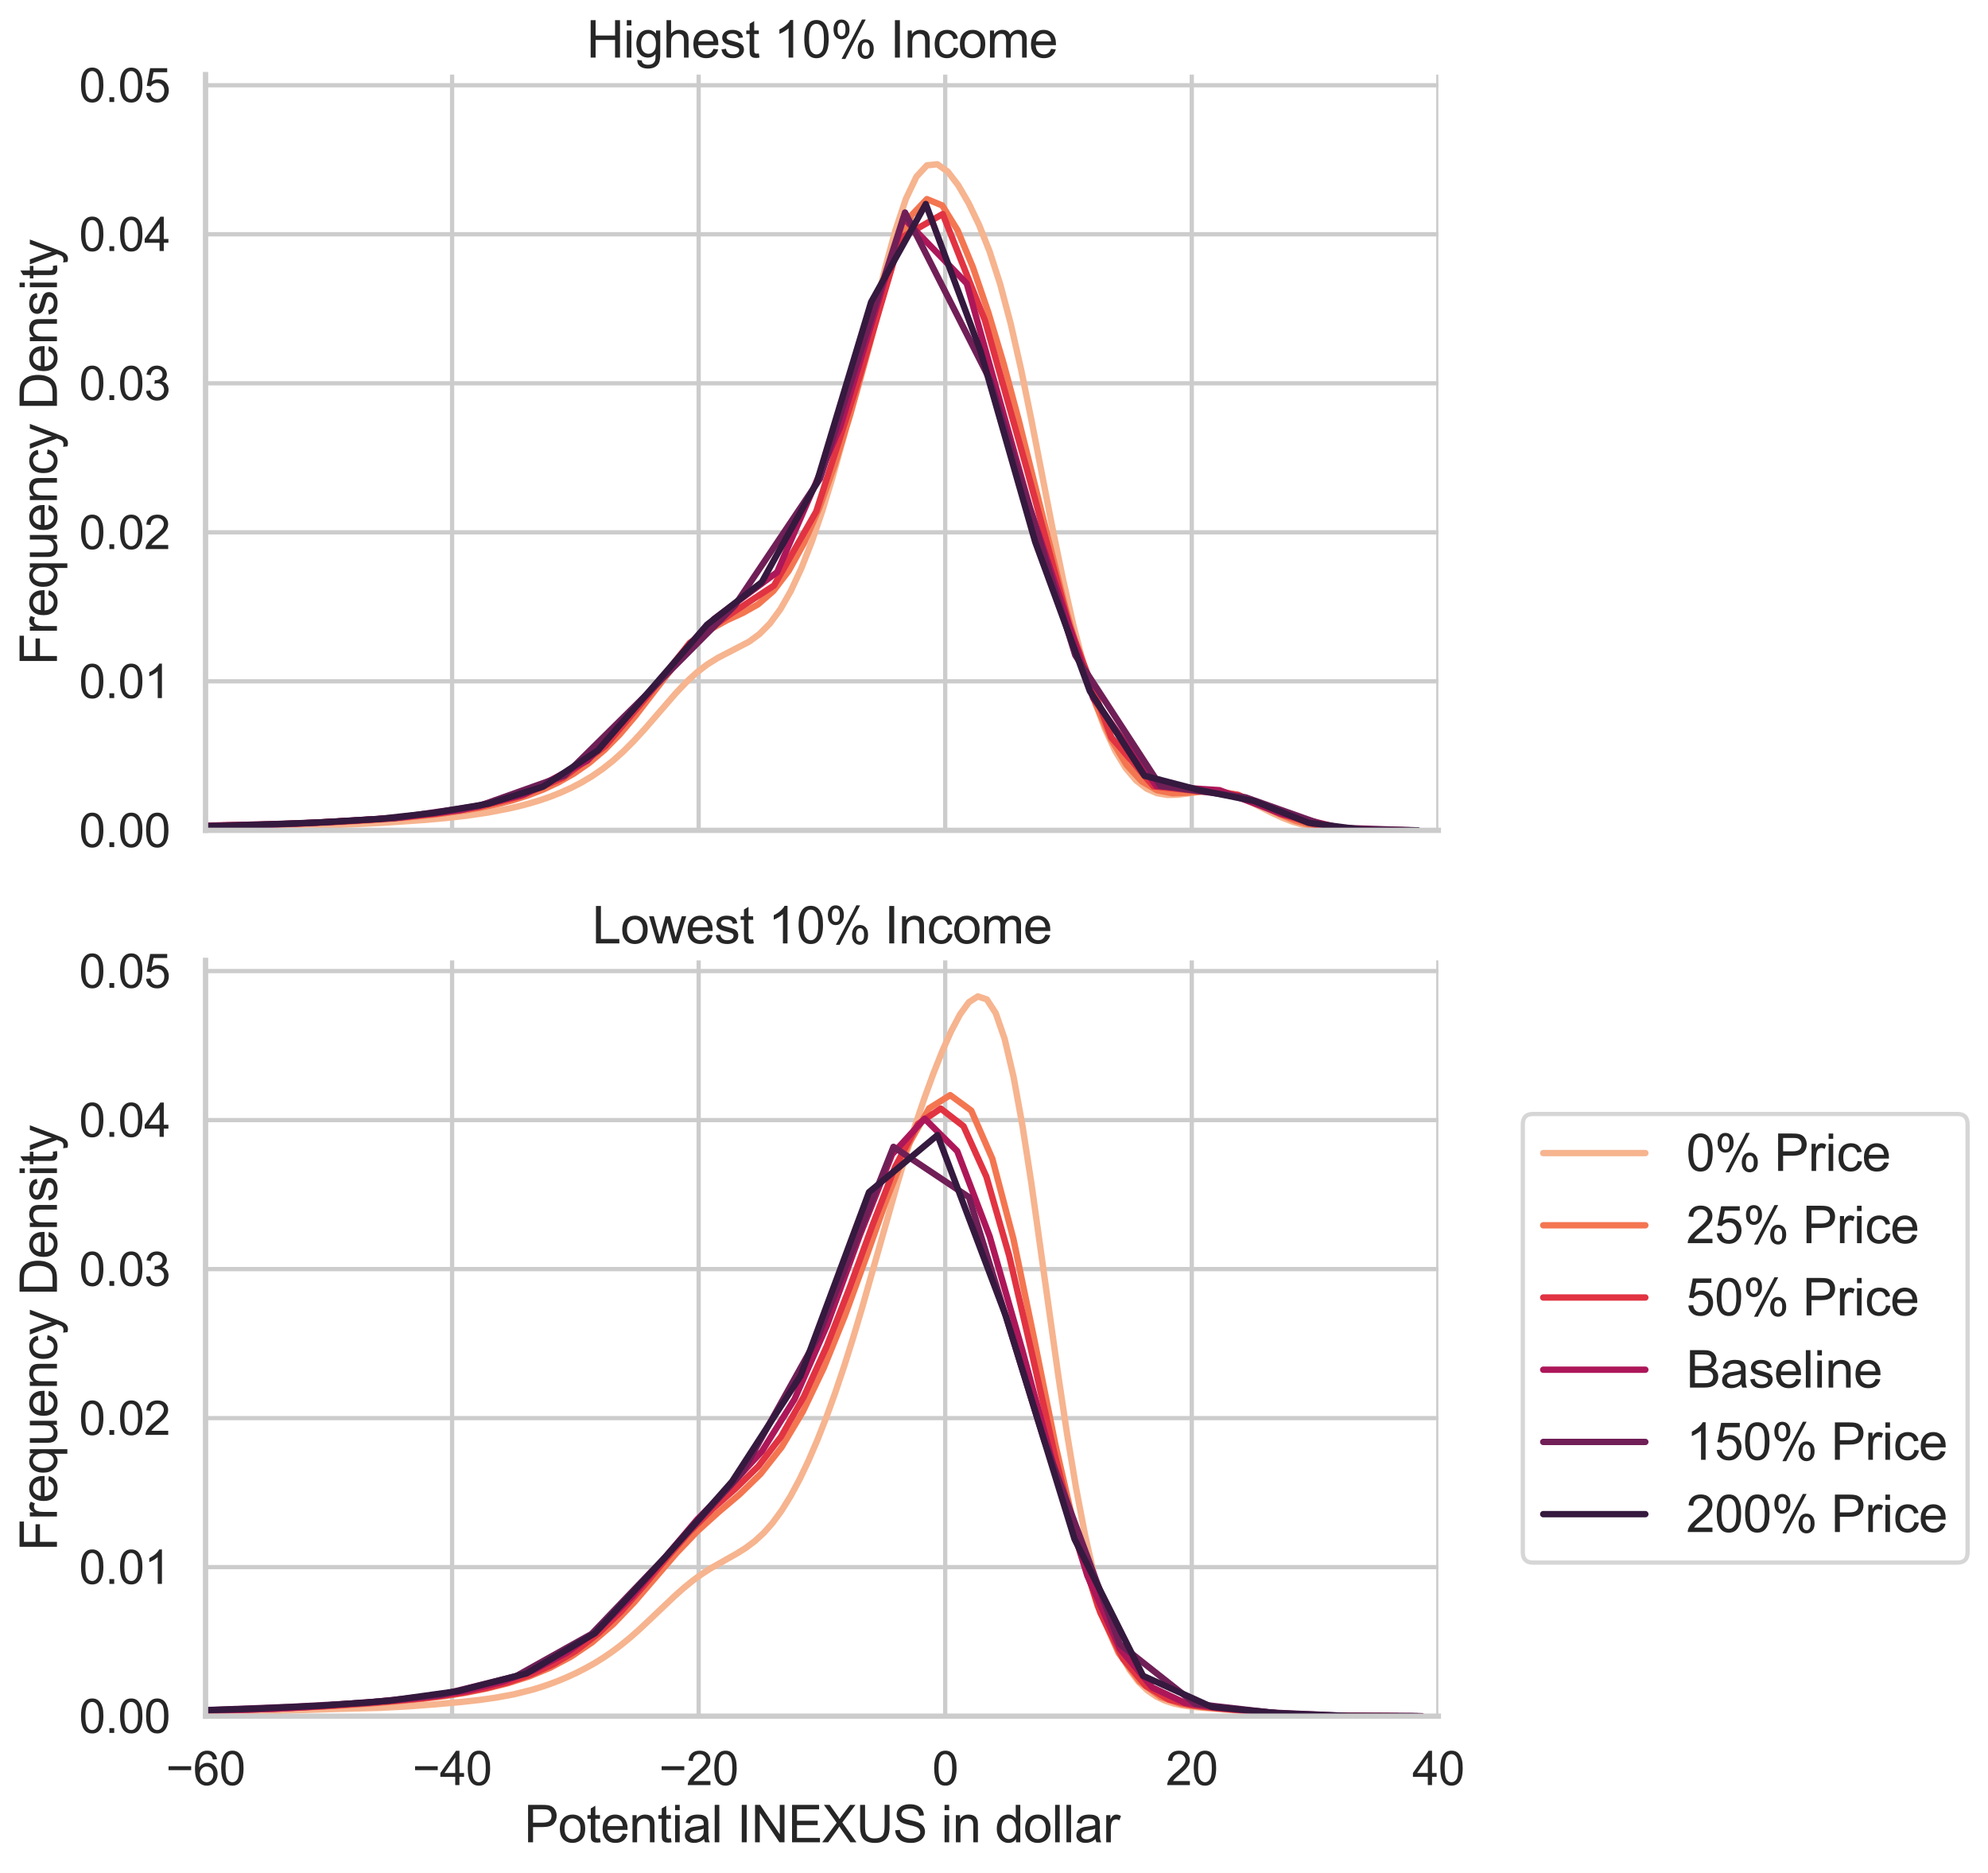 <?xml version="1.0" encoding="utf-8" standalone="no"?>
<!DOCTYPE svg PUBLIC "-//W3C//DTD SVG 1.1//EN"
  "http://www.w3.org/Graphics/SVG/1.1/DTD/svg11.dtd">
<svg xmlns:xlink="http://www.w3.org/1999/xlink" width="701.063pt" height="660.349pt" viewBox="0 0 701.063 660.349" xmlns="http://www.w3.org/2000/svg" version="1.1">
 <defs>
  <style type="text/css">*{stroke-linejoin: round; stroke-linecap: butt}</style>
 </defs>
 <g id="figure_1">
  <g id="patch_1">
   <path d="M 0 660.349 
L 701.063 660.349 
L 701.063 0 
L 0 0 
z
" style="fill: #ffffff"/>
  </g>
  <g id="axes_1">
   <g id="patch_2">
    <path d="M 72.483 292.771 
L 507.228 292.771 
L 507.228 26.303 
L 72.483 26.303 
z
" style="fill: #ffffff"/>
   </g>
   <g id="matplotlib.axis_1">
    <g id="xtick_1">
     <g id="line2d_1">
      <path d="M 72.483 292.771 
L 72.483 26.303 
" clip-path="url(#pb8b568c6f8)" style="fill: none; stroke: #cccccc; stroke-width: 1.5; stroke-linecap: round"/>
     </g>
    </g>
    <g id="xtick_2">
     <g id="line2d_2">
      <path d="M 159.432 292.771 
L 159.432 26.303 
" clip-path="url(#pb8b568c6f8)" style="fill: none; stroke: #cccccc; stroke-width: 1.5; stroke-linecap: round"/>
     </g>
    </g>
    <g id="xtick_3">
     <g id="line2d_3">
      <path d="M 246.381 292.771 
L 246.381 26.303 
" clip-path="url(#pb8b568c6f8)" style="fill: none; stroke: #cccccc; stroke-width: 1.5; stroke-linecap: round"/>
     </g>
    </g>
    <g id="xtick_4">
     <g id="line2d_4">
      <path d="M 333.33 292.771 
L 333.33 26.303 
" clip-path="url(#pb8b568c6f8)" style="fill: none; stroke: #cccccc; stroke-width: 1.5; stroke-linecap: round"/>
     </g>
    </g>
    <g id="xtick_5">
     <g id="line2d_5">
      <path d="M 420.279 292.771 
L 420.279 26.303 
" clip-path="url(#pb8b568c6f8)" style="fill: none; stroke: #cccccc; stroke-width: 1.5; stroke-linecap: round"/>
     </g>
    </g>
    <g id="xtick_6">
     <g id="line2d_6">
      <path d="M 507.228 292.771 
L 507.228 26.303 
" clip-path="url(#pb8b568c6f8)" style="fill: none; stroke: #cccccc; stroke-width: 1.5; stroke-linecap: round"/>
     </g>
    </g>
   </g>
   <g id="matplotlib.axis_2">
    <g id="ytick_1">
     <g id="line2d_7">
      <path d="M 72.483 292.771 
L 507.228 292.771 
" clip-path="url(#pb8b568c6f8)" style="fill: none; stroke: #cccccc; stroke-width: 1.5; stroke-linecap: round"/>
     </g>
     <g id="text_1">
      <!-- 0.00 -->
      <g style="fill: #262626" transform="translate(27.872 298.676)scale(0.165 -0.165)">
       <defs>
        <path id="ArialMT-30" d="M 266 2259 
Q 266 3072 433 3567 
Q 600 4063 929 4331 
Q 1259 4600 1759 4600 
Q 2128 4600 2406 4451 
Q 2684 4303 2865 4023 
Q 3047 3744 3150 3342 
Q 3253 2941 3253 2259 
Q 3253 1453 3087 958 
Q 2922 463 2592 192 
Q 2263 -78 1759 -78 
Q 1097 -78 719 397 
Q 266 969 266 2259 
z
M 844 2259 
Q 844 1131 1108 757 
Q 1372 384 1759 384 
Q 2147 384 2411 759 
Q 2675 1134 2675 2259 
Q 2675 3391 2411 3762 
Q 2147 4134 1753 4134 
Q 1366 4134 1134 3806 
Q 844 3388 844 2259 
z
" transform="scale(0.016)"/>
        <path id="ArialMT-2e" d="M 581 0 
L 581 641 
L 1222 641 
L 1222 0 
L 581 0 
z
" transform="scale(0.016)"/>
       </defs>
       <use xlink:href="#ArialMT-30"/>
       <use xlink:href="#ArialMT-2e" x="55.615"/>
       <use xlink:href="#ArialMT-30" x="83.398"/>
       <use xlink:href="#ArialMT-30" x="139.014"/>
      </g>
     </g>
    </g>
    <g id="ytick_2">
     <g id="line2d_8">
      <path d="M 72.483 240.229 
L 507.228 240.229 
" clip-path="url(#pb8b568c6f8)" style="fill: none; stroke: #cccccc; stroke-width: 1.5; stroke-linecap: round"/>
     </g>
     <g id="text_2">
      <!-- 0.01 -->
      <g style="fill: #262626" transform="translate(27.872 246.134)scale(0.165 -0.165)">
       <defs>
        <path id="ArialMT-31" d="M 2384 0 
L 1822 0 
L 1822 3584 
Q 1619 3391 1289 3197 
Q 959 3003 697 2906 
L 697 3450 
Q 1169 3672 1522 3987 
Q 1875 4303 2022 4600 
L 2384 4600 
L 2384 0 
z
" transform="scale(0.016)"/>
       </defs>
       <use xlink:href="#ArialMT-30"/>
       <use xlink:href="#ArialMT-2e" x="55.615"/>
       <use xlink:href="#ArialMT-30" x="83.398"/>
       <use xlink:href="#ArialMT-31" x="139.014"/>
      </g>
     </g>
    </g>
    <g id="ytick_3">
     <g id="line2d_9">
      <path d="M 72.483 187.687 
L 507.228 187.687 
" clip-path="url(#pb8b568c6f8)" style="fill: none; stroke: #cccccc; stroke-width: 1.5; stroke-linecap: round"/>
     </g>
     <g id="text_3">
      <!-- 0.02 -->
      <g style="fill: #262626" transform="translate(27.872 193.592)scale(0.165 -0.165)">
       <defs>
        <path id="ArialMT-32" d="M 3222 541 
L 3222 0 
L 194 0 
Q 188 203 259 391 
Q 375 700 629 1000 
Q 884 1300 1366 1694 
Q 2113 2306 2375 2664 
Q 2638 3022 2638 3341 
Q 2638 3675 2398 3904 
Q 2159 4134 1775 4134 
Q 1369 4134 1125 3890 
Q 881 3647 878 3216 
L 300 3275 
Q 359 3922 746 4261 
Q 1134 4600 1788 4600 
Q 2447 4600 2831 4234 
Q 3216 3869 3216 3328 
Q 3216 3053 3103 2787 
Q 2991 2522 2730 2228 
Q 2469 1934 1863 1422 
Q 1356 997 1212 845 
Q 1069 694 975 541 
L 3222 541 
z
" transform="scale(0.016)"/>
       </defs>
       <use xlink:href="#ArialMT-30"/>
       <use xlink:href="#ArialMT-2e" x="55.615"/>
       <use xlink:href="#ArialMT-30" x="83.398"/>
       <use xlink:href="#ArialMT-32" x="139.014"/>
      </g>
     </g>
    </g>
    <g id="ytick_4">
     <g id="line2d_10">
      <path d="M 72.483 135.146 
L 507.228 135.146 
" clip-path="url(#pb8b568c6f8)" style="fill: none; stroke: #cccccc; stroke-width: 1.5; stroke-linecap: round"/>
     </g>
     <g id="text_4">
      <!-- 0.03 -->
      <g style="fill: #262626" transform="translate(27.872 141.051)scale(0.165 -0.165)">
       <defs>
        <path id="ArialMT-33" d="M 269 1209 
L 831 1284 
Q 928 806 1161 595 
Q 1394 384 1728 384 
Q 2125 384 2398 659 
Q 2672 934 2672 1341 
Q 2672 1728 2419 1979 
Q 2166 2231 1775 2231 
Q 1616 2231 1378 2169 
L 1441 2663 
Q 1497 2656 1531 2656 
Q 1891 2656 2178 2843 
Q 2466 3031 2466 3422 
Q 2466 3731 2256 3934 
Q 2047 4138 1716 4138 
Q 1388 4138 1169 3931 
Q 950 3725 888 3313 
L 325 3413 
Q 428 3978 793 4289 
Q 1159 4600 1703 4600 
Q 2078 4600 2393 4439 
Q 2709 4278 2876 4000 
Q 3044 3722 3044 3409 
Q 3044 3113 2884 2869 
Q 2725 2625 2413 2481 
Q 2819 2388 3044 2092 
Q 3269 1797 3269 1353 
Q 3269 753 2831 336 
Q 2394 -81 1725 -81 
Q 1122 -81 723 278 
Q 325 638 269 1209 
z
" transform="scale(0.016)"/>
       </defs>
       <use xlink:href="#ArialMT-30"/>
       <use xlink:href="#ArialMT-2e" x="55.615"/>
       <use xlink:href="#ArialMT-30" x="83.398"/>
       <use xlink:href="#ArialMT-33" x="139.014"/>
      </g>
     </g>
    </g>
    <g id="ytick_5">
     <g id="line2d_11">
      <path d="M 72.483 82.604 
L 507.228 82.604 
" clip-path="url(#pb8b568c6f8)" style="fill: none; stroke: #cccccc; stroke-width: 1.5; stroke-linecap: round"/>
     </g>
     <g id="text_5">
      <!-- 0.04 -->
      <g style="fill: #262626" transform="translate(27.872 88.509)scale(0.165 -0.165)">
       <defs>
        <path id="ArialMT-34" d="M 2069 0 
L 2069 1097 
L 81 1097 
L 81 1613 
L 2172 4581 
L 2631 4581 
L 2631 1613 
L 3250 1613 
L 3250 1097 
L 2631 1097 
L 2631 0 
L 2069 0 
z
M 2069 1613 
L 2069 3678 
L 634 1613 
L 2069 1613 
z
" transform="scale(0.016)"/>
       </defs>
       <use xlink:href="#ArialMT-30"/>
       <use xlink:href="#ArialMT-2e" x="55.615"/>
       <use xlink:href="#ArialMT-30" x="83.398"/>
       <use xlink:href="#ArialMT-34" x="139.014"/>
      </g>
     </g>
    </g>
    <g id="ytick_6">
     <g id="line2d_12">
      <path d="M 72.483 30.062 
L 507.228 30.062 
" clip-path="url(#pb8b568c6f8)" style="fill: none; stroke: #cccccc; stroke-width: 1.5; stroke-linecap: round"/>
     </g>
     <g id="text_6">
      <!-- 0.05 -->
      <g style="fill: #262626" transform="translate(27.872 35.967)scale(0.165 -0.165)">
       <defs>
        <path id="ArialMT-35" d="M 266 1200 
L 856 1250 
Q 922 819 1161 601 
Q 1400 384 1738 384 
Q 2144 384 2425 690 
Q 2706 997 2706 1503 
Q 2706 1984 2436 2262 
Q 2166 2541 1728 2541 
Q 1456 2541 1237 2417 
Q 1019 2294 894 2097 
L 366 2166 
L 809 4519 
L 3088 4519 
L 3088 3981 
L 1259 3981 
L 1013 2750 
Q 1425 3038 1878 3038 
Q 2478 3038 2890 2622 
Q 3303 2206 3303 1553 
Q 3303 931 2941 478 
Q 2500 -78 1738 -78 
Q 1113 -78 717 272 
Q 322 622 266 1200 
z
" transform="scale(0.016)"/>
       </defs>
       <use xlink:href="#ArialMT-30"/>
       <use xlink:href="#ArialMT-2e" x="55.615"/>
       <use xlink:href="#ArialMT-30" x="83.398"/>
       <use xlink:href="#ArialMT-35" x="139.014"/>
      </g>
     </g>
    </g>
    <g id="text_7">
     <!-- Frequency Density -->
     <g style="fill: #262626" transform="translate(20.084 234.565)rotate(-90)scale(0.18 -0.18)">
      <defs>
       <path id="ArialMT-46" d="M 525 0 
L 525 4581 
L 3616 4581 
L 3616 4041 
L 1131 4041 
L 1131 2622 
L 3281 2622 
L 3281 2081 
L 1131 2081 
L 1131 0 
L 525 0 
z
" transform="scale(0.016)"/>
       <path id="ArialMT-72" d="M 416 0 
L 416 3319 
L 922 3319 
L 922 2816 
Q 1116 3169 1280 3281 
Q 1444 3394 1641 3394 
Q 1925 3394 2219 3213 
L 2025 2691 
Q 1819 2813 1613 2813 
Q 1428 2813 1281 2702 
Q 1134 2591 1072 2394 
Q 978 2094 978 1738 
L 978 0 
L 416 0 
z
" transform="scale(0.016)"/>
       <path id="ArialMT-65" d="M 2694 1069 
L 3275 997 
Q 3138 488 2766 206 
Q 2394 -75 1816 -75 
Q 1088 -75 661 373 
Q 234 822 234 1631 
Q 234 2469 665 2931 
Q 1097 3394 1784 3394 
Q 2450 3394 2872 2941 
Q 3294 2488 3294 1666 
Q 3294 1616 3291 1516 
L 816 1516 
Q 847 969 1125 678 
Q 1403 388 1819 388 
Q 2128 388 2347 550 
Q 2566 713 2694 1069 
z
M 847 1978 
L 2700 1978 
Q 2663 2397 2488 2606 
Q 2219 2931 1791 2931 
Q 1403 2931 1139 2672 
Q 875 2413 847 1978 
z
" transform="scale(0.016)"/>
       <path id="ArialMT-71" d="M 2538 -1272 
L 2538 353 
Q 2406 169 2170 47 
Q 1934 -75 1669 -75 
Q 1078 -75 651 397 
Q 225 869 225 1691 
Q 225 2191 398 2587 
Q 572 2984 901 3189 
Q 1231 3394 1625 3394 
Q 2241 3394 2594 2875 
L 2594 3319 
L 3100 3319 
L 3100 -1272 
L 2538 -1272 
z
M 803 1669 
Q 803 1028 1072 708 
Q 1341 388 1716 388 
Q 2075 388 2334 692 
Q 2594 997 2594 1619 
Q 2594 2281 2320 2615 
Q 2047 2950 1678 2950 
Q 1313 2950 1058 2639 
Q 803 2328 803 1669 
z
" transform="scale(0.016)"/>
       <path id="ArialMT-75" d="M 2597 0 
L 2597 488 
Q 2209 -75 1544 -75 
Q 1250 -75 995 37 
Q 741 150 617 320 
Q 494 491 444 738 
Q 409 903 409 1263 
L 409 3319 
L 972 3319 
L 972 1478 
Q 972 1038 1006 884 
Q 1059 663 1231 536 
Q 1403 409 1656 409 
Q 1909 409 2131 539 
Q 2353 669 2445 892 
Q 2538 1116 2538 1541 
L 2538 3319 
L 3100 3319 
L 3100 0 
L 2597 0 
z
" transform="scale(0.016)"/>
       <path id="ArialMT-6e" d="M 422 0 
L 422 3319 
L 928 3319 
L 928 2847 
Q 1294 3394 1984 3394 
Q 2284 3394 2536 3286 
Q 2788 3178 2913 3003 
Q 3038 2828 3088 2588 
Q 3119 2431 3119 2041 
L 3119 0 
L 2556 0 
L 2556 2019 
Q 2556 2363 2490 2533 
Q 2425 2703 2258 2804 
Q 2091 2906 1866 2906 
Q 1506 2906 1245 2678 
Q 984 2450 984 1813 
L 984 0 
L 422 0 
z
" transform="scale(0.016)"/>
       <path id="ArialMT-63" d="M 2588 1216 
L 3141 1144 
Q 3050 572 2676 248 
Q 2303 -75 1759 -75 
Q 1078 -75 664 370 
Q 250 816 250 1647 
Q 250 2184 428 2587 
Q 606 2991 970 3192 
Q 1334 3394 1763 3394 
Q 2303 3394 2647 3120 
Q 2991 2847 3088 2344 
L 2541 2259 
Q 2463 2594 2264 2762 
Q 2066 2931 1784 2931 
Q 1359 2931 1093 2626 
Q 828 2322 828 1663 
Q 828 994 1084 691 
Q 1341 388 1753 388 
Q 2084 388 2306 591 
Q 2528 794 2588 1216 
z
" transform="scale(0.016)"/>
       <path id="ArialMT-79" d="M 397 -1278 
L 334 -750 
Q 519 -800 656 -800 
Q 844 -800 956 -737 
Q 1069 -675 1141 -563 
Q 1194 -478 1313 -144 
Q 1328 -97 1363 -6 
L 103 3319 
L 709 3319 
L 1400 1397 
Q 1534 1031 1641 628 
Q 1738 1016 1872 1384 
L 2581 3319 
L 3144 3319 
L 1881 -56 
Q 1678 -603 1566 -809 
Q 1416 -1088 1222 -1217 
Q 1028 -1347 759 -1347 
Q 597 -1347 397 -1278 
z
" transform="scale(0.016)"/>
       <path id="ArialMT-20" transform="scale(0.016)"/>
       <path id="ArialMT-44" d="M 494 0 
L 494 4581 
L 2072 4581 
Q 2606 4581 2888 4516 
Q 3281 4425 3559 4188 
Q 3922 3881 4101 3404 
Q 4281 2928 4281 2316 
Q 4281 1794 4159 1391 
Q 4038 988 3847 723 
Q 3656 459 3429 307 
Q 3203 156 2883 78 
Q 2563 0 2147 0 
L 494 0 
z
M 1100 541 
L 2078 541 
Q 2531 541 2789 625 
Q 3047 709 3200 863 
Q 3416 1078 3536 1442 
Q 3656 1806 3656 2325 
Q 3656 3044 3420 3430 
Q 3184 3816 2847 3947 
Q 2603 4041 2063 4041 
L 1100 4041 
L 1100 541 
z
" transform="scale(0.016)"/>
       <path id="ArialMT-73" d="M 197 991 
L 753 1078 
Q 800 744 1014 566 
Q 1228 388 1613 388 
Q 2000 388 2187 545 
Q 2375 703 2375 916 
Q 2375 1106 2209 1216 
Q 2094 1291 1634 1406 
Q 1016 1563 777 1677 
Q 538 1791 414 1992 
Q 291 2194 291 2438 
Q 291 2659 392 2848 
Q 494 3038 669 3163 
Q 800 3259 1026 3326 
Q 1253 3394 1513 3394 
Q 1903 3394 2198 3281 
Q 2494 3169 2634 2976 
Q 2775 2784 2828 2463 
L 2278 2388 
Q 2241 2644 2061 2787 
Q 1881 2931 1553 2931 
Q 1166 2931 1000 2803 
Q 834 2675 834 2503 
Q 834 2394 903 2306 
Q 972 2216 1119 2156 
Q 1203 2125 1616 2013 
Q 2213 1853 2448 1751 
Q 2684 1650 2818 1456 
Q 2953 1263 2953 975 
Q 2953 694 2789 445 
Q 2625 197 2315 61 
Q 2006 -75 1616 -75 
Q 969 -75 630 194 
Q 291 463 197 991 
z
" transform="scale(0.016)"/>
       <path id="ArialMT-69" d="M 425 3934 
L 425 4581 
L 988 4581 
L 988 3934 
L 425 3934 
z
M 425 0 
L 425 3319 
L 988 3319 
L 988 0 
L 425 0 
z
" transform="scale(0.016)"/>
       <path id="ArialMT-74" d="M 1650 503 
L 1731 6 
Q 1494 -44 1306 -44 
Q 1000 -44 831 53 
Q 663 150 594 308 
Q 525 466 525 972 
L 525 2881 
L 113 2881 
L 113 3319 
L 525 3319 
L 525 4141 
L 1084 4478 
L 1084 3319 
L 1650 3319 
L 1650 2881 
L 1084 2881 
L 1084 941 
Q 1084 700 1114 631 
Q 1144 563 1211 522 
Q 1278 481 1403 481 
Q 1497 481 1650 503 
z
" transform="scale(0.016)"/>
      </defs>
      <use xlink:href="#ArialMT-46"/>
      <use xlink:href="#ArialMT-72" x="61.084"/>
      <use xlink:href="#ArialMT-65" x="94.385"/>
      <use xlink:href="#ArialMT-71" x="150"/>
      <use xlink:href="#ArialMT-75" x="205.615"/>
      <use xlink:href="#ArialMT-65" x="261.23"/>
      <use xlink:href="#ArialMT-6e" x="316.846"/>
      <use xlink:href="#ArialMT-63" x="372.461"/>
      <use xlink:href="#ArialMT-79" x="422.461"/>
      <use xlink:href="#ArialMT-20" x="472.461"/>
      <use xlink:href="#ArialMT-44" x="500.244"/>
      <use xlink:href="#ArialMT-65" x="572.461"/>
      <use xlink:href="#ArialMT-6e" x="628.076"/>
      <use xlink:href="#ArialMT-73" x="683.691"/>
      <use xlink:href="#ArialMT-69" x="733.691"/>
      <use xlink:href="#ArialMT-74" x="755.908"/>
      <use xlink:href="#ArialMT-79" x="783.691"/>
     </g>
    </g>
   </g>
   <g id="line2d_13">
    <path d="M -1 290.239 
L 5.832 290.076 
L 13.212 290.178 
L 24.282 290.691 
L 39.042 291.409 
L 46.422 291.588 
L 57.493 291.6 
L 75.943 291.532 
L 90.703 291.504 
L 109.153 291.108 
L 123.913 290.663 
L 134.983 290.104 
L 149.744 289.103 
L 157.124 288.449 
L 164.504 287.612 
L 171.884 286.526 
L 179.264 285.118 
L 182.954 284.268 
L 186.644 283.299 
L 190.334 282.192 
L 194.024 280.923 
L 197.714 279.467 
L 201.404 277.797 
L 205.094 275.879 
L 208.784 273.673 
L 212.474 271.134 
L 216.164 268.223 
L 219.854 264.915 
L 223.545 261.221 
L 227.235 257.195 
L 238.305 244.426 
L 241.995 240.543 
L 245.685 237.138 
L 249.375 234.3 
L 253.065 232.005 
L 264.135 226.265 
L 267.825 223.559 
L 271.515 219.832 
L 275.205 214.813 
L 278.895 208.349 
L 282.585 200.396 
L 286.275 190.985 
L 289.965 180.182 
L 293.655 168.063 
L 297.345 154.722 
L 301.035 140.312 
L 312.106 94.679 
L 315.796 81.138 
L 319.486 70.064 
L 323.176 62.308 
L 326.866 58.299 
L 330.556 57.912 
L 334.246 60.532 
L 337.936 65.345 
L 341.626 71.708 
L 345.316 79.419 
L 349.006 88.737 
L 352.696 100.144 
L 356.386 113.993 
L 360.076 130.225 
L 363.766 148.295 
L 371.146 186.215 
L 374.836 204.143 
L 378.526 220.431 
L 382.216 234.706 
L 385.906 246.824 
L 389.596 256.798 
L 393.287 264.738 
L 396.977 270.801 
L 400.667 275.172 
L 404.357 278.054 
L 408.047 279.672 
L 411.737 280.288 
L 415.427 280.2 
L 422.807 279.227 
L 426.497 278.963 
L 430.187 279.155 
L 433.877 279.904 
L 437.567 281.184 
L 441.257 282.865 
L 448.637 286.639 
L 452.327 288.348 
L 456.017 289.766 
L 459.707 290.851 
L 463.397 291.619 
L 467.087 292.123 
L 470.777 292.43 
L 478.158 292.694 
L 492.918 292.769 
L 492.918 292.769 
" clip-path="url(#pb8b568c6f8)" style="fill: none; stroke: #f6b48f; stroke-width: 2.25; stroke-linecap: round"/>
   </g>
   <g id="line2d_14">
    <path d="M -1 291.537 
L 18.302 291.448 
L 61.609 291.443 
L 104.916 290.501 
L 121.156 289.757 
L 131.983 289.121 
L 142.81 288.295 
L 153.637 287.153 
L 164.464 285.633 
L 169.877 284.69 
L 175.291 283.559 
L 180.704 282.172 
L 186.117 280.464 
L 191.531 278.377 
L 196.944 275.844 
L 202.358 272.762 
L 207.771 268.997 
L 213.184 264.402 
L 218.598 258.888 
L 224.011 252.49 
L 240.251 231.472 
L 245.665 225.813 
L 251.078 221.584 
L 256.492 218.605 
L 261.905 216.137 
L 267.318 213.086 
L 272.732 208.374 
L 278.145 201.264 
L 283.559 191.453 
L 288.972 178.942 
L 294.386 163.833 
L 299.799 146.297 
L 305.212 126.87 
L 310.626 106.931 
L 316.039 88.928 
L 321.453 75.89 
L 326.866 70.205 
L 332.279 72.439 
L 337.693 81.197 
L 343.106 94.284 
L 348.52 110.125 
L 353.933 128.228 
L 359.346 148.499 
L 375.587 213.754 
L 381 232.548 
L 386.413 248.274 
L 391.827 260.635 
L 397.24 269.64 
L 402.654 275.508 
L 408.067 278.65 
L 413.48 279.698 
L 418.894 279.498 
L 424.307 278.991 
L 429.721 279 
L 435.134 279.992 
L 440.547 281.969 
L 451.374 287.16 
L 456.788 289.366 
L 462.201 290.942 
L 467.615 291.904 
L 473.028 292.411 
L 478.441 292.64 
L 489.268 292.759 
L 494.682 292.768 
L 494.682 292.768 
" clip-path="url(#pb8b568c6f8)" style="fill: none; stroke: #f37651; stroke-width: 2.25; stroke-linecap: round"/>
   </g>
   <g id="line2d_15">
    <path d="M -1 291.773 
L 49.931 291.526 
L 94.539 290.689 
L 109.408 290.151 
L 124.278 289.418 
L 139.147 288.422 
L 154.017 286.87 
L 168.886 284.517 
L 183.755 280.628 
L 198.625 274.171 
L 213.494 262.996 
L 228.364 245.365 
L 243.233 226.685 
L 258.102 216.185 
L 272.972 206.422 
L 287.841 180.348 
L 302.71 134.194 
L 317.58 83.97 
L 332.449 75.458 
L 347.319 112.955 
L 362.188 165.694 
L 377.057 220.499 
L 391.927 259.998 
L 406.796 277.263 
L 421.666 278.834 
L 436.535 280.22 
L 451.404 286.899 
L 466.274 291.569 
L 481.143 292.673 
L 496.012 292.768 
L 496.012 292.768 
" clip-path="url(#pb8b568c6f8)" style="fill: none; stroke: #e13342; stroke-width: 2.25; stroke-linecap: round"/>
   </g>
   <g id="line2d_16">
    <path d="M -1 291.91 
L 28.894 291.88 
L 95.755 290.798 
L 118.042 289.739 
L 140.329 288.293 
L 162.616 285.586 
L 184.903 280.056 
L 207.191 268.147 
L 229.478 243.316 
L 251.765 218.27 
L 274.052 201.739 
L 296.339 150.399 
L 318.626 76.88 
L 340.913 99.943 
L 363.2 178.96 
L 385.487 246.115 
L 407.774 277.148 
L 430.061 278.608 
L 452.348 287.082 
L 474.635 292.388 
L 496.922 292.767 
L 496.922 292.767 
" clip-path="url(#pb8b568c6f8)" style="fill: none; stroke: #ad1759; stroke-width: 2.25; stroke-linecap: round"/>
   </g>
   <g id="line2d_17">
    <path d="M -1 291.876 
L 49.032 291.596 
L 79.046 291.027 
L 109.061 290.185 
L 139.075 288.46 
L 169.089 284.112 
L 199.104 273.423 
L 229.118 243.761 
L 259.132 213.495 
L 289.147 168.816 
L 319.161 74.93 
L 349.175 134.041 
L 379.19 231.022 
L 409.204 277.102 
L 439.218 281.138 
L 469.233 291.771 
L 499.247 292.768 
L 499.247 292.768 
" clip-path="url(#pb8b568c6f8)" style="fill: none; stroke: #701f57; stroke-width: 2.25; stroke-linecap: round"/>
   </g>
   <g id="line2d_18">
    <path d="M -1 292.007 
L 37.239 291.927 
L 56.521 291.747 
L 75.804 291.321 
L 95.087 290.681 
L 114.37 289.885 
L 133.653 288.742 
L 152.936 286.629 
L 172.219 283.38 
L 191.502 277.357 
L 210.785 264.629 
L 249.351 220.24 
L 268.633 205.27 
L 287.916 170.438 
L 307.199 106.5 
L 326.482 71.935 
L 345.765 123.747 
L 365.048 191.052 
L 384.331 243.684 
L 403.614 273.522 
L 422.897 278.564 
L 442.18 282.426 
L 461.463 290.106 
L 480.745 292.581 
L 500.028 292.767 
L 500.028 292.767 
" clip-path="url(#pb8b568c6f8)" style="fill: none; stroke: #35193e; stroke-width: 2.25; stroke-linecap: round"/>
   </g>
   <g id="patch_3">
    <path d="M 72.483 292.771 
L 72.483 26.303 
" style="fill: none; stroke: #cccccc; stroke-width: 1.875; stroke-linejoin: miter; stroke-linecap: square"/>
   </g>
   <g id="patch_4">
    <path d="M 72.483 292.771 
L 507.228 292.771 
" style="fill: none; stroke: #cccccc; stroke-width: 1.875; stroke-linejoin: miter; stroke-linecap: square"/>
   </g>
   <g id="text_8">
    <!-- Highest 10% Income -->
    <g style="fill: #262626" transform="translate(206.816 20.303)scale(0.18 -0.18)">
     <defs>
      <path id="ArialMT-48" d="M 513 0 
L 513 4581 
L 1119 4581 
L 1119 2700 
L 3500 2700 
L 3500 4581 
L 4106 4581 
L 4106 0 
L 3500 0 
L 3500 2159 
L 1119 2159 
L 1119 0 
L 513 0 
z
" transform="scale(0.016)"/>
      <path id="ArialMT-67" d="M 319 -275 
L 866 -356 
Q 900 -609 1056 -725 
Q 1266 -881 1628 -881 
Q 2019 -881 2231 -725 
Q 2444 -569 2519 -288 
Q 2563 -116 2559 434 
Q 2191 0 1641 0 
Q 956 0 581 494 
Q 206 988 206 1678 
Q 206 2153 378 2554 
Q 550 2956 876 3175 
Q 1203 3394 1644 3394 
Q 2231 3394 2613 2919 
L 2613 3319 
L 3131 3319 
L 3131 450 
Q 3131 -325 2973 -648 
Q 2816 -972 2473 -1159 
Q 2131 -1347 1631 -1347 
Q 1038 -1347 672 -1080 
Q 306 -813 319 -275 
z
M 784 1719 
Q 784 1066 1043 766 
Q 1303 466 1694 466 
Q 2081 466 2343 764 
Q 2606 1063 2606 1700 
Q 2606 2309 2336 2618 
Q 2066 2928 1684 2928 
Q 1309 2928 1046 2623 
Q 784 2319 784 1719 
z
" transform="scale(0.016)"/>
      <path id="ArialMT-68" d="M 422 0 
L 422 4581 
L 984 4581 
L 984 2938 
Q 1378 3394 1978 3394 
Q 2347 3394 2619 3248 
Q 2891 3103 3008 2847 
Q 3125 2591 3125 2103 
L 3125 0 
L 2563 0 
L 2563 2103 
Q 2563 2525 2380 2717 
Q 2197 2909 1863 2909 
Q 1613 2909 1392 2779 
Q 1172 2650 1078 2428 
Q 984 2206 984 1816 
L 984 0 
L 422 0 
z
" transform="scale(0.016)"/>
      <path id="ArialMT-25" d="M 372 3481 
Q 372 3972 619 4315 
Q 866 4659 1334 4659 
Q 1766 4659 2048 4351 
Q 2331 4044 2331 3447 
Q 2331 2866 2045 2552 
Q 1759 2238 1341 2238 
Q 925 2238 648 2547 
Q 372 2856 372 3481 
z
M 1350 4272 
Q 1141 4272 1002 4090 
Q 863 3909 863 3425 
Q 863 2984 1003 2804 
Q 1144 2625 1350 2625 
Q 1563 2625 1702 2806 
Q 1841 2988 1841 3469 
Q 1841 3913 1700 4092 
Q 1559 4272 1350 4272 
z
M 1353 -169 
L 3859 4659 
L 4316 4659 
L 1819 -169 
L 1353 -169 
z
M 3334 1075 
Q 3334 1569 3581 1911 
Q 3828 2253 4300 2253 
Q 4731 2253 5014 1945 
Q 5297 1638 5297 1041 
Q 5297 459 5011 145 
Q 4725 -169 4303 -169 
Q 3888 -169 3611 142 
Q 3334 453 3334 1075 
z
M 4316 1866 
Q 4103 1866 3964 1684 
Q 3825 1503 3825 1019 
Q 3825 581 3965 400 
Q 4106 219 4313 219 
Q 4528 219 4667 400 
Q 4806 581 4806 1063 
Q 4806 1506 4665 1686 
Q 4525 1866 4316 1866 
z
" transform="scale(0.016)"/>
      <path id="ArialMT-49" d="M 597 0 
L 597 4581 
L 1203 4581 
L 1203 0 
L 597 0 
z
" transform="scale(0.016)"/>
      <path id="ArialMT-6f" d="M 213 1659 
Q 213 2581 725 3025 
Q 1153 3394 1769 3394 
Q 2453 3394 2887 2945 
Q 3322 2497 3322 1706 
Q 3322 1066 3130 698 
Q 2938 331 2570 128 
Q 2203 -75 1769 -75 
Q 1072 -75 642 372 
Q 213 819 213 1659 
z
M 791 1659 
Q 791 1022 1069 705 
Q 1347 388 1769 388 
Q 2188 388 2466 706 
Q 2744 1025 2744 1678 
Q 2744 2294 2464 2611 
Q 2184 2928 1769 2928 
Q 1347 2928 1069 2612 
Q 791 2297 791 1659 
z
" transform="scale(0.016)"/>
      <path id="ArialMT-6d" d="M 422 0 
L 422 3319 
L 925 3319 
L 925 2853 
Q 1081 3097 1340 3245 
Q 1600 3394 1931 3394 
Q 2300 3394 2536 3241 
Q 2772 3088 2869 2813 
Q 3263 3394 3894 3394 
Q 4388 3394 4653 3120 
Q 4919 2847 4919 2278 
L 4919 0 
L 4359 0 
L 4359 2091 
Q 4359 2428 4304 2576 
Q 4250 2725 4106 2815 
Q 3963 2906 3769 2906 
Q 3419 2906 3187 2673 
Q 2956 2441 2956 1928 
L 2956 0 
L 2394 0 
L 2394 2156 
Q 2394 2531 2256 2718 
Q 2119 2906 1806 2906 
Q 1569 2906 1367 2781 
Q 1166 2656 1075 2415 
Q 984 2175 984 1722 
L 984 0 
L 422 0 
z
" transform="scale(0.016)"/>
     </defs>
     <use xlink:href="#ArialMT-48"/>
     <use xlink:href="#ArialMT-69" x="72.217"/>
     <use xlink:href="#ArialMT-67" x="94.434"/>
     <use xlink:href="#ArialMT-68" x="150.049"/>
     <use xlink:href="#ArialMT-65" x="205.664"/>
     <use xlink:href="#ArialMT-73" x="261.279"/>
     <use xlink:href="#ArialMT-74" x="311.279"/>
     <use xlink:href="#ArialMT-20" x="339.062"/>
     <use xlink:href="#ArialMT-31" x="366.846"/>
     <use xlink:href="#ArialMT-30" x="422.461"/>
     <use xlink:href="#ArialMT-25" x="478.076"/>
     <use xlink:href="#ArialMT-20" x="566.992"/>
     <use xlink:href="#ArialMT-49" x="594.775"/>
     <use xlink:href="#ArialMT-6e" x="622.559"/>
     <use xlink:href="#ArialMT-63" x="678.174"/>
     <use xlink:href="#ArialMT-6f" x="728.174"/>
     <use xlink:href="#ArialMT-6d" x="783.789"/>
     <use xlink:href="#ArialMT-65" x="867.09"/>
    </g>
   </g>
  </g>
  <g id="axes_2">
   <g id="patch_5">
    <path d="M 72.483 605.098 
L 507.228 605.098 
L 507.228 338.631 
L 72.483 338.631 
z
" style="fill: #ffffff"/>
   </g>
   <g id="matplotlib.axis_3">
    <g id="xtick_7">
     <g id="line2d_19">
      <path d="M 72.483 605.098 
L 72.483 338.631 
" clip-path="url(#p4b57b680bf)" style="fill: none; stroke: #cccccc; stroke-width: 1.5; stroke-linecap: round"/>
     </g>
     <g id="text_9">
      <!-- −60 -->
      <g style="fill: #262626" transform="translate(58.489 629.408)scale(0.165 -0.165)">
       <defs>
        <path id="ArialMT-2212" d="M 3381 1997 
L 356 1997 
L 356 2522 
L 3381 2522 
L 3381 1997 
z
" transform="scale(0.016)"/>
        <path id="ArialMT-36" d="M 3184 3459 
L 2625 3416 
Q 2550 3747 2413 3897 
Q 2184 4138 1850 4138 
Q 1581 4138 1378 3988 
Q 1113 3794 959 3422 
Q 806 3050 800 2363 
Q 1003 2672 1297 2822 
Q 1591 2972 1913 2972 
Q 2475 2972 2870 2558 
Q 3266 2144 3266 1488 
Q 3266 1056 3080 686 
Q 2894 316 2569 119 
Q 2244 -78 1831 -78 
Q 1128 -78 684 439 
Q 241 956 241 2144 
Q 241 3472 731 4075 
Q 1159 4600 1884 4600 
Q 2425 4600 2770 4297 
Q 3116 3994 3184 3459 
z
M 888 1484 
Q 888 1194 1011 928 
Q 1134 663 1356 523 
Q 1578 384 1822 384 
Q 2178 384 2434 671 
Q 2691 959 2691 1453 
Q 2691 1928 2437 2201 
Q 2184 2475 1800 2475 
Q 1419 2475 1153 2201 
Q 888 1928 888 1484 
z
" transform="scale(0.016)"/>
       </defs>
       <use xlink:href="#ArialMT-2212"/>
       <use xlink:href="#ArialMT-36" x="58.398"/>
       <use xlink:href="#ArialMT-30" x="114.014"/>
      </g>
     </g>
    </g>
    <g id="xtick_8">
     <g id="line2d_20">
      <path d="M 159.432 605.098 
L 159.432 338.631 
" clip-path="url(#p4b57b680bf)" style="fill: none; stroke: #cccccc; stroke-width: 1.5; stroke-linecap: round"/>
     </g>
     <g id="text_10">
      <!-- −40 -->
      <g style="fill: #262626" transform="translate(145.438 629.408)scale(0.165 -0.165)">
       <use xlink:href="#ArialMT-2212"/>
       <use xlink:href="#ArialMT-34" x="58.398"/>
       <use xlink:href="#ArialMT-30" x="114.014"/>
      </g>
     </g>
    </g>
    <g id="xtick_9">
     <g id="line2d_21">
      <path d="M 246.381 605.098 
L 246.381 338.631 
" clip-path="url(#p4b57b680bf)" style="fill: none; stroke: #cccccc; stroke-width: 1.5; stroke-linecap: round"/>
     </g>
     <g id="text_11">
      <!-- −20 -->
      <g style="fill: #262626" transform="translate(232.387 629.408)scale(0.165 -0.165)">
       <use xlink:href="#ArialMT-2212"/>
       <use xlink:href="#ArialMT-32" x="58.398"/>
       <use xlink:href="#ArialMT-30" x="114.014"/>
      </g>
     </g>
    </g>
    <g id="xtick_10">
     <g id="line2d_22">
      <path d="M 333.33 605.098 
L 333.33 338.631 
" clip-path="url(#p4b57b680bf)" style="fill: none; stroke: #cccccc; stroke-width: 1.5; stroke-linecap: round"/>
     </g>
     <g id="text_12">
      <!-- 0 -->
      <g style="fill: #262626" transform="translate(328.742 629.408)scale(0.165 -0.165)">
       <use xlink:href="#ArialMT-30"/>
      </g>
     </g>
    </g>
    <g id="xtick_11">
     <g id="line2d_23">
      <path d="M 420.279 605.098 
L 420.279 338.631 
" clip-path="url(#p4b57b680bf)" style="fill: none; stroke: #cccccc; stroke-width: 1.5; stroke-linecap: round"/>
     </g>
     <g id="text_13">
      <!-- 20 -->
      <g style="fill: #262626" transform="translate(411.103 629.408)scale(0.165 -0.165)">
       <use xlink:href="#ArialMT-32"/>
       <use xlink:href="#ArialMT-30" x="55.615"/>
      </g>
     </g>
    </g>
    <g id="xtick_12">
     <g id="line2d_24">
      <path d="M 507.228 605.098 
L 507.228 338.631 
" clip-path="url(#p4b57b680bf)" style="fill: none; stroke: #cccccc; stroke-width: 1.5; stroke-linecap: round"/>
     </g>
     <g id="text_14">
      <!-- 40 -->
      <g style="fill: #262626" transform="translate(498.053 629.408)scale(0.165 -0.165)">
       <use xlink:href="#ArialMT-34"/>
       <use xlink:href="#ArialMT-30" x="55.615"/>
      </g>
     </g>
    </g>
    <g id="text_15">
     <!-- Potential INEXUS in dollar -->
     <g style="fill: #262626" transform="translate(184.807 649.572)scale(0.18 -0.18)">
      <defs>
       <path id="ArialMT-50" d="M 494 0 
L 494 4581 
L 2222 4581 
Q 2678 4581 2919 4538 
Q 3256 4481 3484 4323 
Q 3713 4166 3852 3881 
Q 3991 3597 3991 3256 
Q 3991 2672 3619 2267 
Q 3247 1863 2275 1863 
L 1100 1863 
L 1100 0 
L 494 0 
z
M 1100 2403 
L 2284 2403 
Q 2872 2403 3119 2622 
Q 3366 2841 3366 3238 
Q 3366 3525 3220 3729 
Q 3075 3934 2838 4000 
Q 2684 4041 2272 4041 
L 1100 4041 
L 1100 2403 
z
" transform="scale(0.016)"/>
       <path id="ArialMT-61" d="M 2588 409 
Q 2275 144 1986 34 
Q 1697 -75 1366 -75 
Q 819 -75 525 192 
Q 231 459 231 875 
Q 231 1119 342 1320 
Q 453 1522 633 1644 
Q 813 1766 1038 1828 
Q 1203 1872 1538 1913 
Q 2219 1994 2541 2106 
Q 2544 2222 2544 2253 
Q 2544 2597 2384 2738 
Q 2169 2928 1744 2928 
Q 1347 2928 1158 2789 
Q 969 2650 878 2297 
L 328 2372 
Q 403 2725 575 2942 
Q 747 3159 1072 3276 
Q 1397 3394 1825 3394 
Q 2250 3394 2515 3294 
Q 2781 3194 2906 3042 
Q 3031 2891 3081 2659 
Q 3109 2516 3109 2141 
L 3109 1391 
Q 3109 606 3145 398 
Q 3181 191 3288 0 
L 2700 0 
Q 2613 175 2588 409 
z
M 2541 1666 
Q 2234 1541 1622 1453 
Q 1275 1403 1131 1340 
Q 988 1278 909 1158 
Q 831 1038 831 891 
Q 831 666 1001 516 
Q 1172 366 1500 366 
Q 1825 366 2078 508 
Q 2331 650 2450 897 
Q 2541 1088 2541 1459 
L 2541 1666 
z
" transform="scale(0.016)"/>
       <path id="ArialMT-6c" d="M 409 0 
L 409 4581 
L 972 4581 
L 972 0 
L 409 0 
z
" transform="scale(0.016)"/>
       <path id="ArialMT-4e" d="M 488 0 
L 488 4581 
L 1109 4581 
L 3516 984 
L 3516 4581 
L 4097 4581 
L 4097 0 
L 3475 0 
L 1069 3600 
L 1069 0 
L 488 0 
z
" transform="scale(0.016)"/>
       <path id="ArialMT-45" d="M 506 0 
L 506 4581 
L 3819 4581 
L 3819 4041 
L 1113 4041 
L 1113 2638 
L 3647 2638 
L 3647 2100 
L 1113 2100 
L 1113 541 
L 3925 541 
L 3925 0 
L 506 0 
z
" transform="scale(0.016)"/>
       <path id="ArialMT-58" d="M 28 0 
L 1800 2388 
L 238 4581 
L 959 4581 
L 1791 3406 
Q 2050 3041 2159 2844 
Q 2313 3094 2522 3366 
L 3444 4581 
L 4103 4581 
L 2494 2422 
L 4228 0 
L 3478 0 
L 2325 1634 
Q 2228 1775 2125 1941 
Q 1972 1691 1906 1597 
L 756 0 
L 28 0 
z
" transform="scale(0.016)"/>
       <path id="ArialMT-55" d="M 3500 4581 
L 4106 4581 
L 4106 1934 
Q 4106 1244 3950 837 
Q 3794 431 3386 176 
Q 2978 -78 2316 -78 
Q 1672 -78 1262 144 
Q 853 366 678 786 
Q 503 1206 503 1934 
L 503 4581 
L 1109 4581 
L 1109 1938 
Q 1109 1341 1220 1058 
Q 1331 775 1601 622 
Q 1872 469 2263 469 
Q 2931 469 3215 772 
Q 3500 1075 3500 1938 
L 3500 4581 
z
" transform="scale(0.016)"/>
       <path id="ArialMT-53" d="M 288 1472 
L 859 1522 
Q 900 1178 1048 958 
Q 1197 738 1509 602 
Q 1822 466 2213 466 
Q 2559 466 2825 569 
Q 3091 672 3220 851 
Q 3350 1031 3350 1244 
Q 3350 1459 3225 1620 
Q 3100 1781 2813 1891 
Q 2628 1963 1997 2114 
Q 1366 2266 1113 2400 
Q 784 2572 623 2826 
Q 463 3081 463 3397 
Q 463 3744 659 4045 
Q 856 4347 1234 4503 
Q 1613 4659 2075 4659 
Q 2584 4659 2973 4495 
Q 3363 4331 3572 4012 
Q 3781 3694 3797 3291 
L 3216 3247 
Q 3169 3681 2898 3903 
Q 2628 4125 2100 4125 
Q 1550 4125 1298 3923 
Q 1047 3722 1047 3438 
Q 1047 3191 1225 3031 
Q 1400 2872 2139 2705 
Q 2878 2538 3153 2413 
Q 3553 2228 3743 1945 
Q 3934 1663 3934 1294 
Q 3934 928 3725 604 
Q 3516 281 3123 101 
Q 2731 -78 2241 -78 
Q 1619 -78 1198 103 
Q 778 284 539 648 
Q 300 1013 288 1472 
z
" transform="scale(0.016)"/>
       <path id="ArialMT-64" d="M 2575 0 
L 2575 419 
Q 2259 -75 1647 -75 
Q 1250 -75 917 144 
Q 584 363 401 755 
Q 219 1147 219 1656 
Q 219 2153 384 2558 
Q 550 2963 881 3178 
Q 1213 3394 1622 3394 
Q 1922 3394 2156 3267 
Q 2391 3141 2538 2938 
L 2538 4581 
L 3097 4581 
L 3097 0 
L 2575 0 
z
M 797 1656 
Q 797 1019 1065 703 
Q 1334 388 1700 388 
Q 2069 388 2326 689 
Q 2584 991 2584 1609 
Q 2584 2291 2321 2609 
Q 2059 2928 1675 2928 
Q 1300 2928 1048 2622 
Q 797 2316 797 1656 
z
" transform="scale(0.016)"/>
      </defs>
      <use xlink:href="#ArialMT-50"/>
      <use xlink:href="#ArialMT-6f" x="66.699"/>
      <use xlink:href="#ArialMT-74" x="122.314"/>
      <use xlink:href="#ArialMT-65" x="150.098"/>
      <use xlink:href="#ArialMT-6e" x="205.713"/>
      <use xlink:href="#ArialMT-74" x="261.328"/>
      <use xlink:href="#ArialMT-69" x="289.111"/>
      <use xlink:href="#ArialMT-61" x="311.328"/>
      <use xlink:href="#ArialMT-6c" x="366.943"/>
      <use xlink:href="#ArialMT-20" x="389.16"/>
      <use xlink:href="#ArialMT-49" x="416.943"/>
      <use xlink:href="#ArialMT-4e" x="444.727"/>
      <use xlink:href="#ArialMT-45" x="516.943"/>
      <use xlink:href="#ArialMT-58" x="583.643"/>
      <use xlink:href="#ArialMT-55" x="650.342"/>
      <use xlink:href="#ArialMT-53" x="722.559"/>
      <use xlink:href="#ArialMT-20" x="789.258"/>
      <use xlink:href="#ArialMT-69" x="817.041"/>
      <use xlink:href="#ArialMT-6e" x="839.258"/>
      <use xlink:href="#ArialMT-20" x="894.873"/>
      <use xlink:href="#ArialMT-64" x="922.656"/>
      <use xlink:href="#ArialMT-6f" x="978.271"/>
      <use xlink:href="#ArialMT-6c" x="1033.887"/>
      <use xlink:href="#ArialMT-6c" x="1056.104"/>
      <use xlink:href="#ArialMT-61" x="1078.32"/>
      <use xlink:href="#ArialMT-72" x="1133.936"/>
     </g>
    </g>
   </g>
   <g id="matplotlib.axis_4">
    <g id="ytick_7">
     <g id="line2d_25">
      <path d="M 72.483 605.098 
L 507.228 605.098 
" clip-path="url(#p4b57b680bf)" style="fill: none; stroke: #cccccc; stroke-width: 1.5; stroke-linecap: round"/>
     </g>
     <g id="text_16">
      <!-- 0.00 -->
      <g style="fill: #262626" transform="translate(27.872 611.003)scale(0.165 -0.165)">
       <use xlink:href="#ArialMT-30"/>
       <use xlink:href="#ArialMT-2e" x="55.615"/>
       <use xlink:href="#ArialMT-30" x="83.398"/>
       <use xlink:href="#ArialMT-30" x="139.014"/>
      </g>
     </g>
    </g>
    <g id="ytick_8">
     <g id="line2d_26">
      <path d="M 72.483 552.556 
L 507.228 552.556 
" clip-path="url(#p4b57b680bf)" style="fill: none; stroke: #cccccc; stroke-width: 1.5; stroke-linecap: round"/>
     </g>
     <g id="text_17">
      <!-- 0.01 -->
      <g style="fill: #262626" transform="translate(27.872 558.461)scale(0.165 -0.165)">
       <use xlink:href="#ArialMT-30"/>
       <use xlink:href="#ArialMT-2e" x="55.615"/>
       <use xlink:href="#ArialMT-30" x="83.398"/>
       <use xlink:href="#ArialMT-31" x="139.014"/>
      </g>
     </g>
    </g>
    <g id="ytick_9">
     <g id="line2d_27">
      <path d="M 72.483 500.014 
L 507.228 500.014 
" clip-path="url(#p4b57b680bf)" style="fill: none; stroke: #cccccc; stroke-width: 1.5; stroke-linecap: round"/>
     </g>
     <g id="text_18">
      <!-- 0.02 -->
      <g style="fill: #262626" transform="translate(27.872 505.92)scale(0.165 -0.165)">
       <use xlink:href="#ArialMT-30"/>
       <use xlink:href="#ArialMT-2e" x="55.615"/>
       <use xlink:href="#ArialMT-30" x="83.398"/>
       <use xlink:href="#ArialMT-32" x="139.014"/>
      </g>
     </g>
    </g>
    <g id="ytick_10">
     <g id="line2d_28">
      <path d="M 72.483 447.473 
L 507.228 447.473 
" clip-path="url(#p4b57b680bf)" style="fill: none; stroke: #cccccc; stroke-width: 1.5; stroke-linecap: round"/>
     </g>
     <g id="text_19">
      <!-- 0.03 -->
      <g style="fill: #262626" transform="translate(27.872 453.378)scale(0.165 -0.165)">
       <use xlink:href="#ArialMT-30"/>
       <use xlink:href="#ArialMT-2e" x="55.615"/>
       <use xlink:href="#ArialMT-30" x="83.398"/>
       <use xlink:href="#ArialMT-33" x="139.014"/>
      </g>
     </g>
    </g>
    <g id="ytick_11">
     <g id="line2d_29">
      <path d="M 72.483 394.931 
L 507.228 394.931 
" clip-path="url(#p4b57b680bf)" style="fill: none; stroke: #cccccc; stroke-width: 1.5; stroke-linecap: round"/>
     </g>
     <g id="text_20">
      <!-- 0.04 -->
      <g style="fill: #262626" transform="translate(27.872 400.836)scale(0.165 -0.165)">
       <use xlink:href="#ArialMT-30"/>
       <use xlink:href="#ArialMT-2e" x="55.615"/>
       <use xlink:href="#ArialMT-30" x="83.398"/>
       <use xlink:href="#ArialMT-34" x="139.014"/>
      </g>
     </g>
    </g>
    <g id="ytick_12">
     <g id="line2d_30">
      <path d="M 72.483 342.39 
L 507.228 342.39 
" clip-path="url(#p4b57b680bf)" style="fill: none; stroke: #cccccc; stroke-width: 1.5; stroke-linecap: round"/>
     </g>
     <g id="text_21">
      <!-- 0.05 -->
      <g style="fill: #262626" transform="translate(27.872 348.295)scale(0.165 -0.165)">
       <use xlink:href="#ArialMT-30"/>
       <use xlink:href="#ArialMT-2e" x="55.615"/>
       <use xlink:href="#ArialMT-30" x="83.398"/>
       <use xlink:href="#ArialMT-35" x="139.014"/>
      </g>
     </g>
    </g>
    <g id="text_22">
     <!-- Frequency Density -->
     <g style="fill: #262626" transform="translate(20.084 546.892)rotate(-90)scale(0.18 -0.18)">
      <use xlink:href="#ArialMT-46"/>
      <use xlink:href="#ArialMT-72" x="61.084"/>
      <use xlink:href="#ArialMT-65" x="94.385"/>
      <use xlink:href="#ArialMT-71" x="150"/>
      <use xlink:href="#ArialMT-75" x="205.615"/>
      <use xlink:href="#ArialMT-65" x="261.23"/>
      <use xlink:href="#ArialMT-6e" x="316.846"/>
      <use xlink:href="#ArialMT-63" x="372.461"/>
      <use xlink:href="#ArialMT-79" x="422.461"/>
      <use xlink:href="#ArialMT-20" x="472.461"/>
      <use xlink:href="#ArialMT-44" x="500.244"/>
      <use xlink:href="#ArialMT-65" x="572.461"/>
      <use xlink:href="#ArialMT-6e" x="628.076"/>
      <use xlink:href="#ArialMT-73" x="683.691"/>
      <use xlink:href="#ArialMT-69" x="733.691"/>
      <use xlink:href="#ArialMT-74" x="755.908"/>
      <use xlink:href="#ArialMT-79" x="783.691"/>
     </g>
    </g>
   </g>
   <g id="line2d_31">
    <path d="M -1 602.09 
L 5.107 601.758 
L 11.398 601.691 
L 17.69 601.879 
L 30.273 602.6 
L 42.856 603.252 
L 52.294 603.532 
L 64.877 603.654 
L 80.606 603.59 
L 93.189 603.324 
L 118.355 602.569 
L 134.084 602.157 
L 143.522 601.669 
L 152.959 600.975 
L 162.396 600.126 
L 168.688 599.437 
L 174.98 598.557 
L 181.271 597.383 
L 187.563 595.815 
L 190.709 594.862 
L 193.854 593.789 
L 197 592.594 
L 200.146 591.274 
L 203.292 589.821 
L 206.438 588.224 
L 209.583 586.464 
L 212.729 584.521 
L 215.875 582.375 
L 219.021 580.014 
L 222.167 577.441 
L 225.312 574.674 
L 231.604 568.743 
L 237.896 562.764 
L 241.041 559.969 
L 244.187 557.4 
L 247.333 555.097 
L 250.479 553.055 
L 256.77 549.489 
L 259.916 547.716 
L 263.062 545.732 
L 266.208 543.364 
L 269.354 540.459 
L 272.499 536.896 
L 275.645 532.597 
L 278.791 527.526 
L 281.937 521.683 
L 285.083 515.092 
L 288.228 507.784 
L 291.374 499.785 
L 294.52 491.114 
L 297.666 481.786 
L 300.812 471.833 
L 303.957 461.325 
L 310.249 439.207 
L 316.54 417.04 
L 319.686 406.498 
L 322.832 396.532 
L 325.978 387.22 
L 329.124 378.589 
L 332.269 370.677 
L 335.415 363.605 
L 338.561 357.661 
L 341.707 353.338 
L 344.853 351.32 
L 347.998 352.382 
L 351.144 357.235 
L 354.29 366.332 
L 357.436 379.727 
L 360.582 397.001 
L 363.727 417.307 
L 370.019 462.366 
L 373.165 484.732 
L 376.311 505.679 
L 379.456 524.57 
L 382.602 541.056 
L 385.748 555.03 
L 388.894 566.565 
L 392.04 575.854 
L 395.185 583.153 
L 398.331 588.752 
L 401.477 592.941 
L 404.623 595.994 
L 407.769 598.161 
L 410.914 599.657 
L 414.06 600.664 
L 417.206 601.332 
L 420.352 601.778 
L 426.643 602.348 
L 439.227 603.356 
L 451.81 604.407 
L 458.101 604.757 
L 467.539 605.015 
L 483.268 605.095 
L 486.413 605.097 
L 486.413 605.097 
" clip-path="url(#p4b57b680bf)" style="fill: none; stroke: #f6b48f; stroke-width: 2.25; stroke-linecap: round"/>
   </g>
   <g id="line2d_32">
    <path d="M -1 603.686 
L 37.984 603.648 
L 67.694 603.165 
L 89.976 602.66 
L 104.831 602.136 
L 119.686 601.379 
L 134.54 600.328 
L 149.395 598.952 
L 156.823 598.024 
L 164.25 596.834 
L 171.677 595.339 
L 179.105 593.476 
L 186.532 591.102 
L 193.96 588.032 
L 201.387 584.092 
L 208.814 579.062 
L 216.242 572.68 
L 223.669 564.927 
L 238.524 547.647 
L 245.951 539.861 
L 253.379 533.166 
L 260.806 526.883 
L 268.233 519.676 
L 275.661 510.22 
L 283.088 497.783 
L 290.516 482.276 
L 297.943 463.969 
L 305.37 443.509 
L 312.798 422.495 
L 320.225 403.802 
L 327.653 390.795 
L 335.08 386.124 
L 342.507 391.584 
L 349.935 408.535 
L 357.362 436.764 
L 364.79 472.59 
L 372.217 509.558 
L 379.644 541.749 
L 387.072 566.214 
L 394.499 582.824 
L 401.926 592.934 
L 409.354 598.355 
L 416.781 600.861 
L 424.209 601.926 
L 453.918 604.41 
L 461.346 604.796 
L 468.773 604.993 
L 483.628 605.092 
L 491.055 605.097 
L 491.055 605.097 
" clip-path="url(#p4b57b680bf)" style="fill: none; stroke: #f37651; stroke-width: 2.25; stroke-linecap: round"/>
   </g>
   <g id="line2d_33">
    <path d="M -1 604.051 
L 18.032 604.007 
L 50.208 603.596 
L 82.384 602.957 
L 98.472 602.411 
L 114.56 601.568 
L 130.647 600.451 
L 146.735 599.022 
L 154.779 598.083 
L 162.823 596.886 
L 170.867 595.313 
L 178.911 593.229 
L 186.955 590.475 
L 194.999 586.844 
L 203.043 582.071 
L 211.087 575.874 
L 219.131 568.1 
L 227.175 558.961 
L 235.219 549.216 
L 243.263 539.978 
L 251.307 532.003 
L 259.351 524.888 
L 267.395 517.018 
L 275.439 506.531 
L 283.483 492.404 
L 291.527 474.707 
L 299.57 454.173 
L 307.614 432.164 
L 315.658 411.433 
L 323.702 396.296 
L 331.746 390.871 
L 339.79 397.095 
L 347.834 414.863 
L 355.878 442.754 
L 363.922 477.307 
L 371.966 512.988 
L 380.01 544.448 
L 388.054 568.624 
L 396.098 584.932 
L 404.142 594.482 
L 412.186 599.233 
L 420.23 601.255 
L 428.274 602.174 
L 452.406 604.296 
L 460.449 604.747 
L 468.493 604.977 
L 484.581 605.092 
L 492.625 605.097 
L 492.625 605.097 
" clip-path="url(#p4b57b680bf)" style="fill: none; stroke: #e13342; stroke-width: 2.25; stroke-linecap: round"/>
   </g>
   <g id="line2d_34">
    <path d="M -1 604.032 
L 62.222 603.248 
L 85.166 602.851 
L 96.638 602.484 
L 108.11 601.862 
L 131.054 600.141 
L 142.526 599.209 
L 153.998 597.908 
L 165.47 595.94 
L 176.942 593.038 
L 188.414 588.799 
L 199.886 582.728 
L 211.358 574.247 
L 222.83 562.908 
L 245.774 535.842 
L 257.246 524.205 
L 268.718 511.673 
L 280.19 493.342 
L 291.662 467.242 
L 303.134 435.765 
L 314.606 406.998 
L 326.078 394.438 
L 337.551 405.855 
L 349.023 435.998 
L 360.495 475.986 
L 371.967 518.463 
L 383.439 555.54 
L 394.911 581.294 
L 406.383 595.001 
L 417.855 600.401 
L 429.327 602.196 
L 452.271 604.205 
L 463.743 604.807 
L 475.215 605.038 
L 498.159 605.097 
L 498.159 605.097 
" clip-path="url(#p4b57b680bf)" style="fill: none; stroke: #ad1759; stroke-width: 2.25; stroke-linecap: round"/>
   </g>
   <g id="line2d_35">
    <path d="M -1 604.009 
L 22.332 603.898 
L 48.946 603.528 
L 75.559 602.863 
L 102.172 601.841 
L 128.785 600.421 
L 155.398 597.59 
L 182.011 590.99 
L 208.625 576.121 
L 235.238 548.34 
L 261.851 518.99 
L 288.464 471.352 
L 315.077 404.362 
L 341.691 422.099 
L 368.304 508.037 
L 394.917 579.752 
L 421.53 600.773 
L 448.143 603.832 
L 474.757 605.007 
L 501.37 605.097 
L 501.37 605.097 
" clip-path="url(#p4b57b680bf)" style="fill: none; stroke: #701f57; stroke-width: 2.25; stroke-linecap: round"/>
   </g>
   <g id="line2d_36">
    <path d="M -1 604.033 
L 16.563 604.012 
L 40.72 603.769 
L 64.878 603.228 
L 89.036 602.493 
L 113.193 601.413 
L 137.351 599.636 
L 161.509 596.272 
L 185.667 590.03 
L 209.824 575.838 
L 233.982 549.744 
L 258.14 522.383 
L 282.297 485.163 
L 306.455 420.346 
L 330.613 400.222 
L 354.771 464.192 
L 378.928 542.676 
L 403.086 590.877 
L 427.244 601.81 
L 451.401 604.095 
L 475.559 605.021 
L 499.717 605.097 
L 499.717 605.097 
" clip-path="url(#p4b57b680bf)" style="fill: none; stroke: #35193e; stroke-width: 2.25; stroke-linecap: round"/>
   </g>
   <g id="patch_6">
    <path d="M 72.483 605.098 
L 72.483 338.631 
" style="fill: none; stroke: #cccccc; stroke-width: 1.875; stroke-linejoin: miter; stroke-linecap: square"/>
   </g>
   <g id="patch_7">
    <path d="M 72.483 605.098 
L 507.228 605.098 
" style="fill: none; stroke: #cccccc; stroke-width: 1.875; stroke-linejoin: miter; stroke-linecap: square"/>
   </g>
   <g id="text_23">
    <!-- Lowest 10% Income -->
    <g style="fill: #262626" transform="translate(208.816 332.631)scale(0.18 -0.18)">
     <defs>
      <path id="ArialMT-4c" d="M 469 0 
L 469 4581 
L 1075 4581 
L 1075 541 
L 3331 541 
L 3331 0 
L 469 0 
z
" transform="scale(0.016)"/>
      <path id="ArialMT-77" d="M 1034 0 
L 19 3319 
L 600 3319 
L 1128 1403 
L 1325 691 
Q 1338 744 1497 1375 
L 2025 3319 
L 2603 3319 
L 3100 1394 
L 3266 759 
L 3456 1400 
L 4025 3319 
L 4572 3319 
L 3534 0 
L 2950 0 
L 2422 1988 
L 2294 2553 
L 1622 0 
L 1034 0 
z
" transform="scale(0.016)"/>
     </defs>
     <use xlink:href="#ArialMT-4c"/>
     <use xlink:href="#ArialMT-6f" x="55.615"/>
     <use xlink:href="#ArialMT-77" x="111.23"/>
     <use xlink:href="#ArialMT-65" x="183.447"/>
     <use xlink:href="#ArialMT-73" x="239.062"/>
     <use xlink:href="#ArialMT-74" x="289.062"/>
     <use xlink:href="#ArialMT-20" x="316.846"/>
     <use xlink:href="#ArialMT-31" x="344.629"/>
     <use xlink:href="#ArialMT-30" x="400.244"/>
     <use xlink:href="#ArialMT-25" x="455.859"/>
     <use xlink:href="#ArialMT-20" x="544.775"/>
     <use xlink:href="#ArialMT-49" x="572.559"/>
     <use xlink:href="#ArialMT-6e" x="600.342"/>
     <use xlink:href="#ArialMT-63" x="655.957"/>
     <use xlink:href="#ArialMT-6f" x="705.957"/>
     <use xlink:href="#ArialMT-6d" x="761.572"/>
     <use xlink:href="#ArialMT-65" x="844.873"/>
    </g>
   </g>
   <g id="legend_1">
    <g id="patch_8">
     <path d="M 540.619 550.949 
L 690.263 550.949 
Q 693.863 550.949 693.863 547.349 
L 693.863 396.38 
Q 693.863 392.78 690.263 392.78 
L 540.619 392.78 
Q 537.019 392.78 537.019 396.38 
L 537.019 547.349 
Q 537.019 550.949 540.619 550.949 
z
" style="fill: #ffffff; opacity: 0.8; stroke: #cccccc; stroke-width: 1.5; stroke-linejoin: miter"/>
    </g>
    <g id="line2d_37">
     <path d="M 544.219 406.564 
L 562.219 406.564 
L 580.219 406.564 
" style="fill: none; stroke: #f6b48f; stroke-width: 2.25; stroke-linecap: round"/>
    </g>
    <g id="text_24">
     <!-- 0% Price -->
     <g style="fill: #262626" transform="translate(594.619 412.864)scale(0.18 -0.18)">
      <use xlink:href="#ArialMT-30"/>
      <use xlink:href="#ArialMT-25" x="55.615"/>
      <use xlink:href="#ArialMT-20" x="144.531"/>
      <use xlink:href="#ArialMT-50" x="172.314"/>
      <use xlink:href="#ArialMT-72" x="239.014"/>
      <use xlink:href="#ArialMT-69" x="272.314"/>
      <use xlink:href="#ArialMT-63" x="294.531"/>
      <use xlink:href="#ArialMT-65" x="344.531"/>
     </g>
    </g>
    <g id="line2d_38">
     <path d="M 544.219 432.025 
L 562.219 432.025 
L 580.219 432.025 
" style="fill: none; stroke: #f37651; stroke-width: 2.25; stroke-linecap: round"/>
    </g>
    <g id="text_25">
     <!-- 25% Price -->
     <g style="fill: #262626" transform="translate(594.619 438.325)scale(0.18 -0.18)">
      <use xlink:href="#ArialMT-32"/>
      <use xlink:href="#ArialMT-35" x="55.615"/>
      <use xlink:href="#ArialMT-25" x="111.23"/>
      <use xlink:href="#ArialMT-20" x="200.146"/>
      <use xlink:href="#ArialMT-50" x="227.93"/>
      <use xlink:href="#ArialMT-72" x="294.629"/>
      <use xlink:href="#ArialMT-69" x="327.93"/>
      <use xlink:href="#ArialMT-63" x="350.146"/>
      <use xlink:href="#ArialMT-65" x="400.146"/>
     </g>
    </g>
    <g id="line2d_39">
     <path d="M 544.219 457.487 
L 562.219 457.487 
L 580.219 457.487 
" style="fill: none; stroke: #e13342; stroke-width: 2.25; stroke-linecap: round"/>
    </g>
    <g id="text_26">
     <!-- 50% Price -->
     <g style="fill: #262626" transform="translate(594.619 463.787)scale(0.18 -0.18)">
      <use xlink:href="#ArialMT-35"/>
      <use xlink:href="#ArialMT-30" x="55.615"/>
      <use xlink:href="#ArialMT-25" x="111.23"/>
      <use xlink:href="#ArialMT-20" x="200.146"/>
      <use xlink:href="#ArialMT-50" x="227.93"/>
      <use xlink:href="#ArialMT-72" x="294.629"/>
      <use xlink:href="#ArialMT-69" x="327.93"/>
      <use xlink:href="#ArialMT-63" x="350.146"/>
      <use xlink:href="#ArialMT-65" x="400.146"/>
     </g>
    </g>
    <g id="line2d_40">
     <path d="M 544.219 482.948 
L 562.219 482.948 
L 580.219 482.948 
" style="fill: none; stroke: #ad1759; stroke-width: 2.25; stroke-linecap: round"/>
    </g>
    <g id="text_27">
     <!-- Baseline -->
     <g style="fill: #262626" transform="translate(594.619 489.248)scale(0.18 -0.18)">
      <defs>
       <path id="ArialMT-42" d="M 469 0 
L 469 4581 
L 2188 4581 
Q 2713 4581 3030 4442 
Q 3347 4303 3526 4014 
Q 3706 3725 3706 3409 
Q 3706 3116 3547 2856 
Q 3388 2597 3066 2438 
Q 3481 2316 3704 2022 
Q 3928 1728 3928 1328 
Q 3928 1006 3792 729 
Q 3656 453 3456 303 
Q 3256 153 2954 76 
Q 2653 0 2216 0 
L 469 0 
z
M 1075 2656 
L 2066 2656 
Q 2469 2656 2644 2709 
Q 2875 2778 2992 2937 
Q 3109 3097 3109 3338 
Q 3109 3566 3000 3739 
Q 2891 3913 2687 3977 
Q 2484 4041 1991 4041 
L 1075 4041 
L 1075 2656 
z
M 1075 541 
L 2216 541 
Q 2509 541 2628 563 
Q 2838 600 2978 687 
Q 3119 775 3209 942 
Q 3300 1109 3300 1328 
Q 3300 1584 3169 1773 
Q 3038 1963 2805 2039 
Q 2572 2116 2134 2116 
L 1075 2116 
L 1075 541 
z
" transform="scale(0.016)"/>
      </defs>
      <use xlink:href="#ArialMT-42"/>
      <use xlink:href="#ArialMT-61" x="66.699"/>
      <use xlink:href="#ArialMT-73" x="122.314"/>
      <use xlink:href="#ArialMT-65" x="172.314"/>
      <use xlink:href="#ArialMT-6c" x="227.93"/>
      <use xlink:href="#ArialMT-69" x="250.146"/>
      <use xlink:href="#ArialMT-6e" x="272.363"/>
      <use xlink:href="#ArialMT-65" x="327.979"/>
     </g>
    </g>
    <g id="line2d_41">
     <path d="M 544.219 508.41 
L 562.219 508.41 
L 580.219 508.41 
" style="fill: none; stroke: #701f57; stroke-width: 2.25; stroke-linecap: round"/>
    </g>
    <g id="text_28">
     <!-- 150% Price -->
     <g style="fill: #262626" transform="translate(594.619 514.71)scale(0.18 -0.18)">
      <use xlink:href="#ArialMT-31"/>
      <use xlink:href="#ArialMT-35" x="55.615"/>
      <use xlink:href="#ArialMT-30" x="111.23"/>
      <use xlink:href="#ArialMT-25" x="166.846"/>
      <use xlink:href="#ArialMT-20" x="255.762"/>
      <use xlink:href="#ArialMT-50" x="283.545"/>
      <use xlink:href="#ArialMT-72" x="350.244"/>
      <use xlink:href="#ArialMT-69" x="383.545"/>
      <use xlink:href="#ArialMT-63" x="405.762"/>
      <use xlink:href="#ArialMT-65" x="455.762"/>
     </g>
    </g>
    <g id="line2d_42">
     <path d="M 544.219 533.871 
L 562.219 533.871 
L 580.219 533.871 
" style="fill: none; stroke: #35193e; stroke-width: 2.25; stroke-linecap: round"/>
    </g>
    <g id="text_29">
     <!-- 200% Price -->
     <g style="fill: #262626" transform="translate(594.619 540.171)scale(0.18 -0.18)">
      <use xlink:href="#ArialMT-32"/>
      <use xlink:href="#ArialMT-30" x="55.615"/>
      <use xlink:href="#ArialMT-30" x="111.23"/>
      <use xlink:href="#ArialMT-25" x="166.846"/>
      <use xlink:href="#ArialMT-20" x="255.762"/>
      <use xlink:href="#ArialMT-50" x="283.545"/>
      <use xlink:href="#ArialMT-72" x="350.244"/>
      <use xlink:href="#ArialMT-69" x="383.545"/>
      <use xlink:href="#ArialMT-63" x="405.762"/>
      <use xlink:href="#ArialMT-65" x="455.762"/>
     </g>
    </g>
   </g>
  </g>
 </g>
 <defs>
  <clipPath id="pb8b568c6f8">
   <rect x="72.483" y="26.303" width="434.745" height="266.467"/>
  </clipPath>
  <clipPath id="p4b57b680bf">
   <rect x="72.483" y="338.631" width="434.745" height="266.467"/>
  </clipPath>
 </defs>
</svg>
